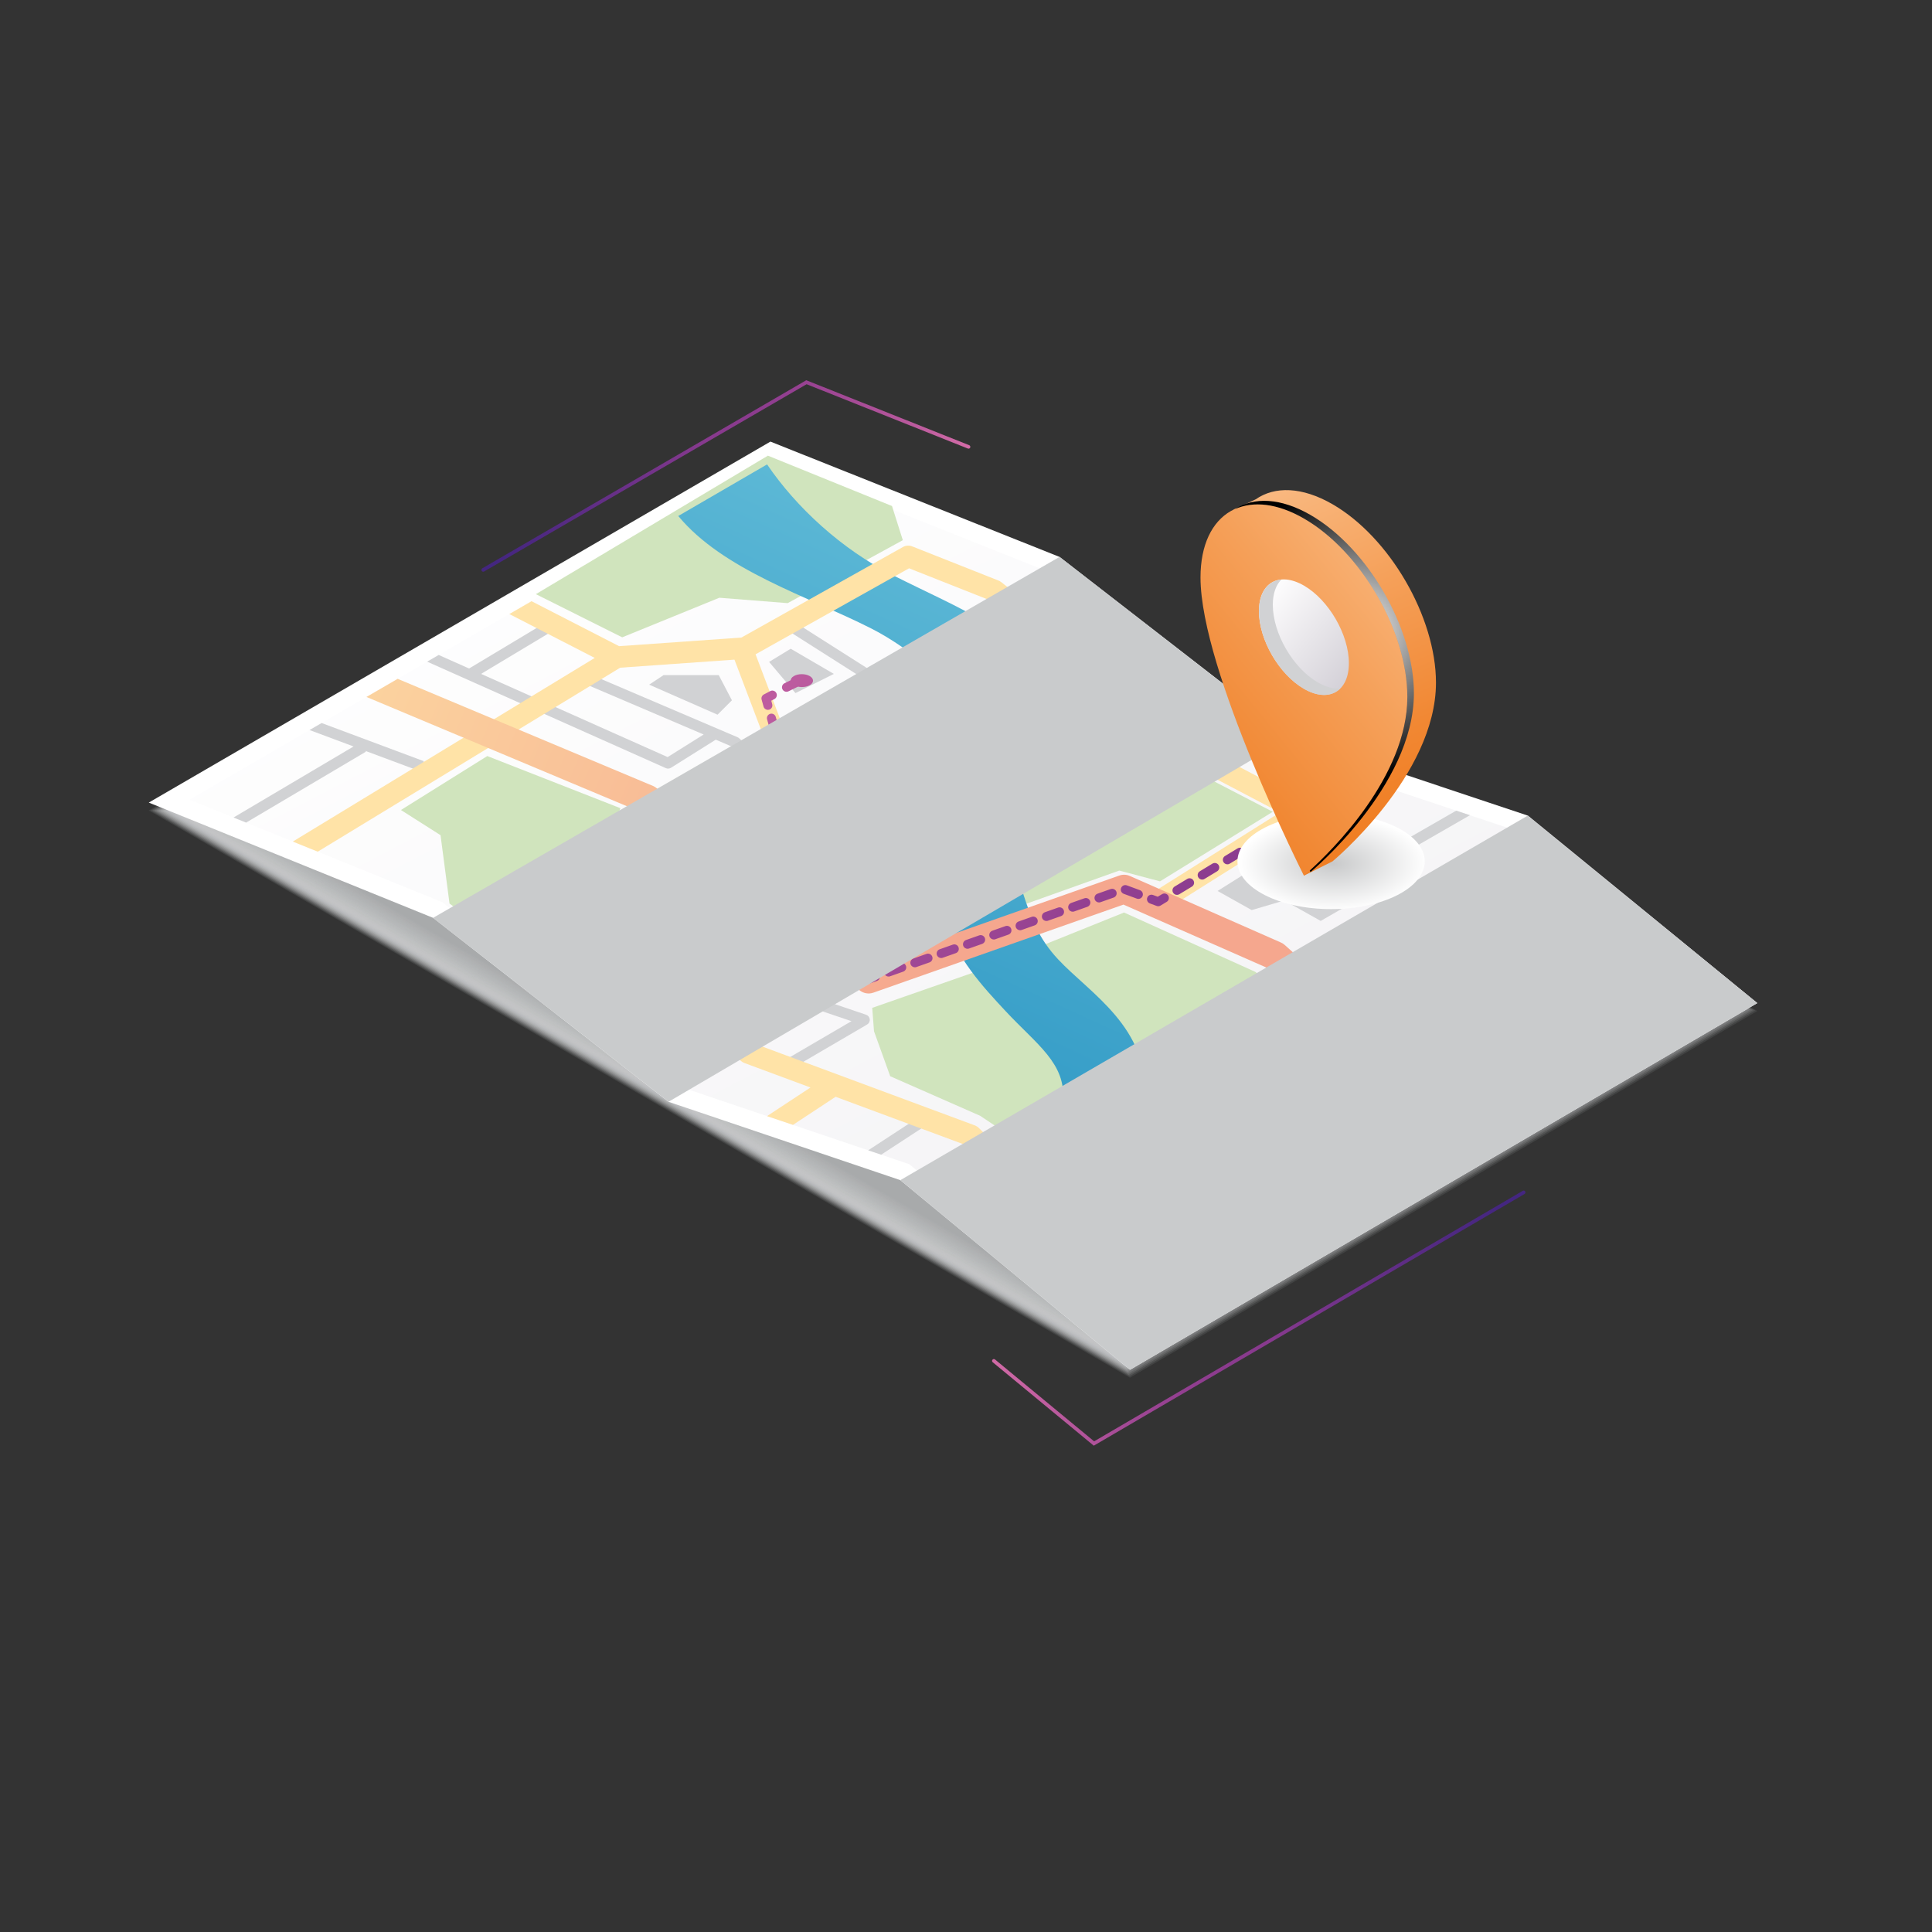 <?xml version="1.0" encoding="utf-8"?>
<!-- Generator: Adobe Illustrator 24.2.3, SVG Export Plug-In . SVG Version: 6.00 Build 0)  -->
<svg version="1.1" id="Calque_1" xmlns="http://www.w3.org/2000/svg" xmlns:xlink="http://www.w3.org/1999/xlink" x="0px" y="0px"
	 viewBox="0 0 595 595" style="enable-background:new 0 0 595 595;" xml:space="preserve">
<rect x="0" y="0" width="595" height="595" fill="#333333" stroke="none"/>
<style type="text/css">
	.st0{opacity:0.1;fill:#D1D2D4;}
	.st1{opacity:0.122;fill:#D0D1D3;}
	.st2{opacity:0.145;fill:#CFD0D2;}
	.st3{opacity:0.168;fill:#CECFD1;}
	.st4{opacity:0.19;fill:#CDCED0;}
	.st5{opacity:0.212;fill:#CCCDCF;}
	.st6{opacity:0.235;fill:#CBCCCE;}
	.st7{opacity:0.258;fill:#CACBCD;}
	.st8{opacity:0.28;fill:#C9CACC;}
	.st9{opacity:0.302;fill:#C8C9CB;}
	.st10{opacity:0.325;fill:#C7C8C9;}
	.st11{opacity:0.347;fill:#C6C7C8;}
	.st12{opacity:0.37;fill:#C5C6C7;}
	.st13{opacity:0.393;fill:#C4C5C6;}
	.st14{opacity:0.415;fill:#C3C4C5;}
	.st15{opacity:0.438;fill:#C2C3C4;}
	.st16{opacity:0.46;fill:#C1C2C3;}
	.st17{opacity:0.482;fill:#C0C1C2;}
	.st18{opacity:0.505;fill:#BFC0C1;}
	.st19{opacity:0.527;fill:#BEBFC0;}
	.st20{opacity:0.55;fill:#BCBEBF;}
	.st21{opacity:0.573;fill:#BBBDBE;}
	.st22{opacity:0.595;fill:#BABCBD;}
	.st23{opacity:0.618;fill:#B9BBBC;}
	.st24{opacity:0.64;fill:#B8BABB;}
	.st25{opacity:0.662;fill:#B7B9BA;}
	.st26{opacity:0.685;fill:#B6B8B9;}
	.st27{opacity:0.708;fill:#B5B7B8;}
	.st28{opacity:0.73;fill:#B4B6B7;}
	.st29{opacity:0.752;fill:#B3B5B6;}
	.st30{opacity:0.775;fill:#B2B4B5;}
	.st31{opacity:0.797;fill:#B1B3B4;}
	.st32{opacity:0.82;fill:#B0B2B3;}
	.st33{opacity:0.843;fill:#AFB1B2;}
	.st34{opacity:0.865;fill:#AEB0B1;}
	.st35{opacity:0.887;fill:#ADAFB0;}
	.st36{opacity:0.91;fill:#ACAEAF;}
	.st37{opacity:0.932;fill:#ABADAE;}
	.st38{opacity:0.955;fill:#AAACAD;}
	.st39{opacity:0.978;fill:#A9ABAC;}
	.st40{fill:#A8AAAB;}
	.st41{fill:#FFFFFF;}
	.st42{fill:url(#SVGID_1_);}
	.st43{fill:url(#SVGID_2_);}
	.st44{fill:#D1D2D4;}
	.st45{fill:#D0E4BD;}
	.st46{fill:url(#SVGID_3_);}
	.st47{fill:#FFE3A7;}
	.st48{fill:url(#SVGID_4_);}
	.st49{fill:url(#SVGID_5_);}
	.st50{fill:url(#SVGID_6_);}
	.st51{fill:url(#SVGID_7_);}
	.st52{fill:url(#SVGID_8_);}
	.st53{fill:url(#SVGID_9_);}
	.st54{fill:url(#SVGID_10_);}
	.st55{fill:url(#SVGID_11_);}
	.st56{fill:url(#SVGID_12_);}
	.st57{fill:url(#SVGID_13_);}
	.st58{fill:url(#SVGID_14_);}
	.st59{fill:url(#SVGID_15_);}
	.st60{fill:url(#SVGID_16_);}
	.st61{fill:url(#SVGID_17_);}
	.st62{fill:url(#SVGID_18_);}
	.st63{fill:url(#SVGID_19_);}
	.st64{fill:url(#SVGID_20_);}
	.st65{fill:url(#SVGID_21_);}
	.st66{fill:url(#SVGID_22_);}
	.st67{fill:url(#SVGID_23_);}
	.st68{fill:#C9CBCC;}
	.st69{fill:url(#SVGID_24_);}
	.st70{fill:url(#SVGID_25_);}
	.st71{fill:url(#SVGID_26_);}
	.st72{fill:url(#SVGID_27_);}
	.st73{fill:url(#SVGID_28_);}
	.st74{fill:url(#SVGID_29_);}
</style>
<g>
	<g>
		<polygon class="st0" points="237.27,138.44 45.82,249.6 347.98,424.29 541.2,311.36 		"/>
		<polygon class="st1" points="237.38,138.74 46.42,249.62 347.81,423.85 540.53,311.21 		"/>
		<polygon class="st2" points="237.49,139.04 47.03,249.63 347.63,423.41 539.85,311.06 		"/>
		<polygon class="st3" points="237.6,139.34 47.63,249.64 347.45,422.97 539.17,310.92 		"/>
		<polygon class="st4" points="237.71,139.64 48.23,249.66 347.27,422.53 538.5,310.77 		"/>
		<polygon class="st5" points="237.82,139.94 48.84,249.67 347.1,422.1 537.82,310.62 		"/>
		<polygon class="st6" points="237.92,140.24 49.44,249.68 346.92,421.66 537.14,310.48 		"/>
		<polygon class="st7" points="238.03,140.54 50.04,249.7 346.74,421.22 536.47,310.33 		"/>
		<polygon class="st8" points="238.14,140.84 50.64,249.71 346.56,420.78 535.79,310.19 		"/>
		<polygon class="st9" points="238.25,141.14 51.25,249.72 346.39,420.35 535.11,310.04 		"/>
		<polygon class="st10" points="238.36,141.44 51.85,249.74 346.21,419.91 534.43,309.89 		"/>
		<polygon class="st11" points="238.47,141.74 52.45,249.75 346.03,419.47 533.76,309.75 		"/>
		<polygon class="st12" points="238.57,142.04 53.06,249.76 345.85,419.03 533.08,309.6 		"/>
		<polygon class="st13" points="238.68,142.34 53.66,249.78 345.68,418.59 532.4,309.46 		"/>
		<polygon class="st14" points="238.79,142.64 54.26,249.79 345.5,418.16 531.73,309.31 		"/>
		<polygon class="st15" points="238.9,142.94 54.86,249.8 345.32,417.72 531.05,309.16 		"/>
		<polygon class="st16" points="239.01,143.24 55.47,249.82 345.14,417.28 530.37,309.02 		"/>
		<polygon class="st17" points="239.12,143.54 56.07,249.83 344.97,416.84 529.7,308.87 		"/>
		<polygon class="st18" points="239.22,143.85 56.67,249.84 344.79,416.4 529.02,308.72 		"/>
		<polygon class="st19" points="239.33,144.15 57.28,249.86 344.61,415.97 528.34,308.58 		"/>
		<polygon class="st20" points="239.44,144.45 57.88,249.87 344.43,415.53 527.67,308.43 		"/>
		<polygon class="st21" points="239.55,144.75 58.48,249.88 344.25,415.09 526.99,308.29 		"/>
		<polygon class="st22" points="239.66,145.05 59.08,249.9 344.08,414.65 526.31,308.14 		"/>
		<polygon class="st23" points="239.77,145.35 59.69,249.91 343.9,414.21 525.64,307.99 		"/>
		<polygon class="st24" points="239.87,145.65 60.29,249.92 343.72,413.78 524.96,307.85 		"/>
		<polygon class="st25" points="239.98,145.95 60.89,249.94 343.54,413.34 524.28,307.7 		"/>
		<polygon class="st26" points="240.09,146.25 61.5,249.95 343.37,412.9 523.61,307.55 		"/>
		<polygon class="st27" points="240.2,146.55 62.1,249.96 343.19,412.46 522.93,307.41 		"/>
		<polygon class="st28" points="240.31,146.85 62.7,249.98 343.01,412.03 522.25,307.26 		"/>
		<polygon class="st29" points="240.42,147.15 63.3,249.99 342.83,411.59 521.58,307.12 		"/>
		<polygon class="st30" points="240.52,147.45 63.91,250 342.66,411.15 520.9,306.97 		"/>
		<polygon class="st31" points="240.63,147.75 64.51,250.02 342.48,410.71 520.22,306.82 		"/>
		<polygon class="st32" points="240.74,148.05 65.11,250.03 342.3,410.27 519.55,306.68 		"/>
		<polygon class="st33" points="240.85,148.35 65.72,250.04 342.12,409.84 518.87,306.53 		"/>
		<polygon class="st34" points="240.96,148.65 66.32,250.06 341.95,409.4 518.19,306.39 		"/>
		<polygon class="st35" points="241.07,148.95 66.92,250.07 341.77,408.96 517.52,306.24 		"/>
		<polygon class="st36" points="241.17,149.25 67.52,250.08 341.59,408.52 516.84,306.09 		"/>
		<polygon class="st37" points="241.28,149.55 68.13,250.1 341.41,408.08 516.16,305.95 		"/>
		<polygon class="st38" points="241.39,149.85 68.73,250.11 341.23,407.65 515.49,305.8 		"/>
		<polygon class="st39" points="241.5,150.15 69.33,250.12 341.06,407.21 514.81,305.65 		"/>
		<polygon class="st40" points="241.61,150.46 69.94,250.14 340.88,406.77 514.13,305.51 		"/>
	</g>
	<polygon class="st41" points="347.98,421.85 541.2,308.92 470.52,251.18 397.69,226.87 326.31,171.51 237.27,136 45.82,247.17 
		133.38,282.67 205.88,339.32 277.28,363.45 	"/>
	<linearGradient id="SVGID_1_" gradientUnits="userSpaceOnUse" x1="148.019" y1="159.042" x2="296.482" y2="122.48">
		<stop  offset="5.050510e-03" style="stop-color:#442680"/>
		<stop  offset="0.115" style="stop-color:#502982"/>
		<stop  offset="0.326" style="stop-color:#6F3289"/>
		<stop  offset="0.475" style="stop-color:#873A8E"/>
		<stop  offset="0.57" style="stop-color:#8B3B8E"/>
		<stop  offset="0.671" style="stop-color:#944091"/>
		<stop  offset="0.776" style="stop-color:#A44A96"/>
		<stop  offset="0.882" style="stop-color:#B9599D"/>
		<stop  offset="0.989" style="stop-color:#D36CA7"/>
		<stop  offset="1" style="stop-color:#D66FA9"/>
	</linearGradient>
	<path class="st42" d="M148.81,176.07c-0.19,0-0.38-0.1-0.48-0.28c-0.15-0.26-0.06-0.6,0.2-0.76l99.78-57.93l0.25,0.1l49.93,19.91
		c0.28,0.11,0.42,0.44,0.31,0.72c-0.11,0.28-0.43,0.42-0.72,0.31l-49.67-19.81L149.09,176C149,176.05,148.91,176.07,148.81,176.07z"
		/>
	<linearGradient id="SVGID_2_" gradientUnits="userSpaceOnUse" x1="411.107" y1="500.536" x2="210.94" y2="115.714">
		<stop  offset="0.076" style="stop-color:#F0EFF2"/>
		<stop  offset="1" style="stop-color:#FFFFFF"/>
	</linearGradient>
	<polygon class="st43" points="280.02,358.53 208.54,334.37 136.18,277.83 58.38,246.28 237.72,142.14 323.53,176.36 395.04,231.82 
		467.8,256.11 531.52,308.16 348.53,415.11 	"/>
	<g>
		<polygon class="st44" points="243.51,199.79 236.86,203.85 244.98,213.45 256.8,207.54 		"/>
		<g>
			<path class="st44" d="M198.66,326.65l40.73-25.58l13.83,10.29c0.14,0.1,0.29,0.18,0.46,0.24l8.55,2.89l-20.86,12.19l1.68,2.87
				l24-14.03c0.56-0.33,0.88-0.96,0.81-1.6c-0.07-0.65-0.5-1.2-1.12-1.41L255,308.54l-12.58-9.36l11.95-7.5l-1.77-2.82l-56.72,35.61
				L198.66,326.65z"/>
			<polygon class="st44" points="108.89,229.89 71.92,251.77 75.79,253.34 112.69,231.5 112.55,231.26 129.36,237.53 130.52,234.42 
				99.05,222.67 95.33,224.83 			"/>
			<path class="st44" d="M205.07,236.57c0.22,0.1,0.45,0.14,0.68,0.14c0.31,0,0.61-0.09,0.88-0.25l13.8-8.66l5.17,2.21l29.7,27.5
				l2.26-2.44l-6.95-6.44l36.42-22.32c0.45-0.28,0.74-0.75,0.79-1.27c0.05-0.53-0.16-1.04-0.56-1.39l-20.31-17.91
				c-0.06-0.06-0.13-0.11-0.21-0.16l-21.79-13.85l-1.78,2.8l21.68,13.78l10.23,9.02l-35.09,21.46l-12.35-11.43
				c-0.14-0.13-0.3-0.23-0.48-0.31l-46.53-19.85l-1.3,3.06l37.38,15.94l-11.1,6.96l-57.45-25.62l22.43-13.46l-1.71-2.85
				l-24.42,14.65l-9.36-4.17l-3.55,2.06L205.07,236.57z M277.69,219.64l5.69,5.01l-35.3,21.63l-5.55-5.14L277.69,219.64z"/>
			<polygon class="st44" points="408.26,354.44 405.96,356.83 421.97,372.19 424.95,370.45 			"/>
			<polygon class="st44" points="285.04,346.69 283.22,343.9 267.38,354.26 271.38,355.61 			"/>
			<path class="st44" d="M429.48,292.39c0.11,0.63,0.57,1.14,1.18,1.32l25.85,7.39l0.91-3.2l-24.85-7.1l-1.42-8.36l40.46-23.22
				l-2.75-2.25l-38.3,21.98l-0.76-4.48c-0.09-0.52-0.42-0.96-0.88-1.2l-7.85-4.01l31.63-18.2l-4.22-1.41l-30.94,17.8l-24.07-12.29
				l-1.51,2.96l34.71,17.72L429.48,292.39z"/>
			<polygon class="st44" points="340.61,189.61 327.99,196.87 329.65,199.75 343.44,191.81 			"/>
		</g>
		<polygon class="st45" points="285.98,250.01 331.03,248.17 372.03,239.67 391.97,250.01 357.25,271.43 344.7,268.11 
			287.82,288.42 270.47,256.29 		"/>
		<polygon class="st45" points="236.49,140.33 165.03,182.98 191.62,196.28 221.53,184.09 242.58,185.75 278.04,166.36 
			274.71,155.84 		"/>
		<polygon class="st45" points="303.52,298.21 268.62,310.39 269.17,317.6 274.16,331.45 301.86,343.63 306.84,346.96 
			309.61,349.17 360.58,360.25 372.77,368.56 398.25,353.05 386.06,332.55 398.25,308.73 386.61,299.31 346.17,281.03 		"/>
		<linearGradient id="SVGID_3_" gradientUnits="userSpaceOnUse" x1="209.347" y1="429.245" x2="351.901" y2="117.546">
			<stop  offset="0.035" style="stop-color:#148CBE"/>
			<stop  offset="0.279" style="stop-color:#2D97C4"/>
			<stop  offset="0.749" style="stop-color:#58B5D4"/>
			<stop  offset="1" style="stop-color:#70C8DE"/>
		</linearGradient>
		<path class="st46" d="M312.23,385.14l30.05,24.82c3.01-15.79,8.39-48.49,10.17-71.68c1.67-21.74-16.84-32.39-26.59-42.84
			c-5.99-6.43-8.25-12.53-10.7-20.05c-3.14-9.63-1.31-18.47,0.8-28.71c2.17-10.52,7.61-23.75,3.99-36.92
			c-4.06-14.77-24.56-22.31-44.84-32.55c-15.95-8.06-29.89-20.96-38.87-34.19l-27.36,15.89c13.88,16.71,39.42,24.53,59.38,34.61
			c12.25,6.19,25.9,18.14,27.36,23.43c2.21,8.03,0.56,16.02-1.34,25.26c-2.4,11.64-8.57,25.64-3.61,40.85
			c3.97,12.18,11.94,20.73,18.96,28.27c9.73,10.44,18.64,16.1,17.76,27.59C326.17,354.58,318.27,373.02,312.23,385.14z"/>
		<path class="st47" d="M378.57,378.01l82.37-50.94c1.01-0.62,1.61-1.73,1.57-2.92l-1.06-39.73l22.41-15.2l-5.37-4.39l-22.27,15.11
			c-0.94,0.64-1.49,1.71-1.46,2.84l1.06,39.64l-82.58,51.07l0.06,0.1l-11.69-9.8c-0.43-0.36-0.95-0.61-1.5-0.72l-53.29-10.33
			l-5.38-5.37c-0.34-0.34-0.75-0.6-1.19-0.77l-68.12-25.27l-55.36-48.12l65.32-39.19c1.38-0.83,1.97-2.52,1.4-4.03l-10.8-28.48
			l47.27-26.49l24.67,9.76l69.97,55.1c0.16,0.13,0.33,0.24,0.51,0.33l19.06,10.01l-39.23,24.68l3.54,5.63l63.25-39.79l-8.16-2.72
			l-13.5,8.5l0.28-0.54l-21.89-11.49l-70.11-55.21c-0.25-0.2-0.53-0.36-0.83-0.48l-26.59-10.53c-0.93-0.37-1.97-0.3-2.85,0.19
			l-49.76,27.89l-37.66,2.65l-26.97-13.85l-6.83,3.96l26.3,13.51l-92.99,56.56l7.68,3.11l93.15-56.66l35.19-2.48l10.09,26.61
			l-66.86,40.12c-0.91,0.55-1.51,1.5-1.6,2.56c-0.09,1.06,0.33,2.1,1.13,2.8l59.27,51.52c0.3,0.26,0.65,0.47,1.02,0.61l20.36,7.55
			l-13.38,8.81l7.99,2.7l13.13-8.65l39.92,14.81l5.58,5.58c0.47,0.47,1.07,0.79,1.72,0.91l53.45,10.36l28.22,23.64l6.1-3.56
			L378.57,378.01z"/>
		<linearGradient id="SVGID_4_" gradientUnits="userSpaceOnUse" x1="314.358" y1="277.777" x2="19.279" y2="153.319">
			<stop  offset="0.035" style="stop-color:#F5A78E"/>
			<stop  offset="0.241" style="stop-color:#F7B393"/>
			<stop  offset="0.637" style="stop-color:#FBD19E"/>
			<stop  offset="1" style="stop-color:#FEEDA8"/>
		</linearGradient>
		<path class="st48" d="M395.67,291.03c-0.35-0.31-0.75-0.57-1.18-0.76l-46.53-20.5c-1.03-0.46-2.2-0.5-3.26-0.12l-76.32,26.87
			l-24.13-19.62c1.61-1.87,2.49-4.07,2.49-6.37c0-1.08-0.21-2.13-0.59-3.15l32.63-18.02l50-3.81c0.68-0.05,1.34-0.26,1.93-0.61
			l46.03-27.33l-7.53-5.84l-42.13,25.02l-49.93,3.8c-0.63,0.05-1.25,0.23-1.81,0.54l-35.51,19.61c-3.16-1.65-7.11-2.56-11.24-2.56
			c-2.23,0-4.4,0.27-6.42,0.77l-20-16.26c-0.33-0.27-0.69-0.48-1.08-0.65l-78.62-32.98l-9.61,5.58l84.21,35.33l16.62,13.51
			c-1.96,2-3.06,4.41-3.06,6.96c0,1.66,0.48,3.26,1.34,4.73l-44.56,27.07l7.47,5.84l44.46-27.01c2.8,1.12,6.06,1.72,9.43,1.72
			c2.59,0,5.1-0.36,7.38-1.04l28.56,23.22c1.2,0.97,2.82,1.26,4.27,0.74l77.01-27.12l44.28,19.5l62.46,56.11l8.03-4.7L395.67,291.03
			z M236.13,272.23c-1.86,1.08-4.55,1.69-7.36,1.69c-2.85,0-5.57-0.63-7.47-1.73c-1.35-0.78-1.8-1.53-1.8-1.75
			c0-0.21,0.44-0.94,1.74-1.69c1.86-1.08,4.55-1.69,7.36-1.69c2.85,0,5.57,0.63,7.47,1.73c1.35,0.78,1.8,1.53,1.8,1.76
			C237.87,270.75,237.43,271.47,236.13,272.23z"/>
		<polygon class="st45" points="461.95,348.06 450.32,336.43 465.83,326.46 484.11,278.82 490.76,276.05 530.09,308.18 		"/>
		<polygon class="st45" points="166.69,299.31 138.44,278.26 135.67,257.21 123.48,249.46 150.07,232.84 191.06,248.9 
			188.29,256.66 166.69,269.4 157.27,275.49 171.68,279.37 176.11,295.44 		"/>
		<g>
			<linearGradient id="SVGID_5_" gradientUnits="userSpaceOnUse" x1="404.899" y1="267.157" x2="211.289" y2="138.637">
				<stop  offset="0.035" style="stop-color:#873A8E"/>
				<stop  offset="0.221" style="stop-color:#934091"/>
				<stop  offset="0.58" style="stop-color:#B0529A"/>
				<stop  offset="1" style="stop-color:#D66FA9"/>
			</linearGradient>
			<path class="st49" d="M403.6,267.46c-0.19,0-0.38-0.04-0.56-0.12l-2.02-0.9c-0.7-0.31-1.01-1.13-0.7-1.83
				c0.31-0.7,1.13-1.01,1.83-0.7l2.02,0.9c0.7,0.31,1.01,1.13,0.7,1.83C404.64,267.16,404.13,267.46,403.6,267.46z"/>
			<linearGradient id="SVGID_6_" gradientUnits="userSpaceOnUse" x1="404.202" y1="268.207" x2="210.59" y2="139.686">
				<stop  offset="0.035" style="stop-color:#873A8E"/>
				<stop  offset="0.221" style="stop-color:#934091"/>
				<stop  offset="0.58" style="stop-color:#B0529A"/>
				<stop  offset="1" style="stop-color:#D66FA9"/>
			</linearGradient>
			<path class="st50" d="M397.61,264.79c-0.19,0-0.38-0.04-0.56-0.12l-3.97-1.77c-0.7-0.31-1.01-1.13-0.7-1.83
				c0.31-0.7,1.13-1.01,1.83-0.7l3.97,1.77c0.7,0.31,1.01,1.13,0.7,1.83C398.65,264.48,398.14,264.79,397.61,264.79z"/>
			<linearGradient id="SVGID_7_" gradientUnits="userSpaceOnUse" x1="402.951" y1="270.092" x2="209.341" y2="141.572">
				<stop  offset="0.035" style="stop-color:#873A8E"/>
				<stop  offset="0.221" style="stop-color:#934091"/>
				<stop  offset="0.58" style="stop-color:#B0529A"/>
				<stop  offset="1" style="stop-color:#D66FA9"/>
			</linearGradient>
			<path class="st51" d="M385.77,261.49c-0.47,0-0.93-0.24-1.19-0.67c-0.4-0.65-0.19-1.51,0.47-1.9l1.9-1.15
				c0.39-0.24,0.87-0.27,1.28-0.08l2.02,0.9c0.7,0.31,1.01,1.13,0.7,1.83c-0.31,0.7-1.13,1.01-1.83,0.7l-1.36-0.61l-1.28,0.77
				C386.26,261.43,386.01,261.49,385.77,261.49z"/>
			<linearGradient id="SVGID_8_" gradientUnits="userSpaceOnUse" x1="394.349" y1="283.05" x2="200.737" y2="154.529">
				<stop  offset="0.035" style="stop-color:#873A8E"/>
				<stop  offset="0.221" style="stop-color:#934091"/>
				<stop  offset="0.58" style="stop-color:#B0529A"/>
				<stop  offset="1" style="stop-color:#D66FA9"/>
			</linearGradient>
			<path class="st52" d="M362.48,275.6c-0.47,0-0.93-0.24-1.19-0.67c-0.4-0.65-0.19-1.51,0.47-1.9l3.88-2.35
				c0.65-0.39,1.51-0.19,1.9,0.47c0.4,0.65,0.19,1.51-0.47,1.9l-3.88,2.35C362.97,275.53,362.72,275.6,362.48,275.6z M370.24,270.89
				c-0.47,0-0.93-0.24-1.19-0.67c-0.4-0.65-0.19-1.51,0.47-1.9l3.88-2.35c0.65-0.39,1.51-0.19,1.9,0.47c0.4,0.65,0.19,1.51-0.47,1.9
				l-3.88,2.35C370.73,270.83,370.49,270.89,370.24,270.89z M378,266.19c-0.47,0-0.92-0.24-1.19-0.67c-0.4-0.65-0.19-1.51,0.47-1.9
				l3.88-2.35c0.65-0.39,1.51-0.19,1.9,0.47c0.4,0.65,0.19,1.51-0.47,1.9l-3.88,2.35C378.5,266.13,378.25,266.19,378,266.19z"/>
			<linearGradient id="SVGID_9_" gradientUnits="userSpaceOnUse" x1="385.707" y1="296.07" x2="192.094" y2="167.548">
				<stop  offset="0.035" style="stop-color:#873A8E"/>
				<stop  offset="0.221" style="stop-color:#934091"/>
				<stop  offset="0.58" style="stop-color:#B0529A"/>
				<stop  offset="1" style="stop-color:#D66FA9"/>
			</linearGradient>
			<path class="st53" d="M356.7,279.09c-0.16,0-0.32-0.03-0.48-0.09l-2.08-0.77c-0.72-0.26-1.08-1.06-0.82-1.78
				c0.26-0.72,1.06-1.09,1.78-0.82l1.45,0.54l1.33-0.8c0.65-0.39,1.51-0.19,1.9,0.47c0.4,0.65,0.19,1.51-0.47,1.9l-1.9,1.15
				C357.2,279.03,356.95,279.09,356.7,279.09z"/>
			<linearGradient id="SVGID_10_" gradientUnits="userSpaceOnUse" x1="367.188" y1="323.967" x2="173.576" y2="195.447">
				<stop  offset="0.035" style="stop-color:#873A8E"/>
				<stop  offset="0.221" style="stop-color:#934091"/>
				<stop  offset="0.58" style="stop-color:#B0529A"/>
				<stop  offset="1" style="stop-color:#D66FA9"/>
			</linearGradient>
			<path class="st54" d="M273.65,300.75c-0.57,0-1.11-0.36-1.31-0.93c-0.25-0.72,0.12-1.51,0.85-1.77l4.05-1.43
				c0.72-0.26,1.51,0.12,1.77,0.85s-0.12,1.51-0.85,1.77l-4.05,1.43C273.96,300.73,273.8,300.75,273.65,300.75z M281.75,297.9
				c-0.57,0-1.11-0.36-1.31-0.93c-0.25-0.72,0.12-1.51,0.85-1.77l4.05-1.43c0.72-0.26,1.51,0.13,1.77,0.85
				c0.25,0.72-0.12,1.51-0.85,1.77l-4.05,1.43C282.06,297.88,281.91,297.9,281.75,297.9z M289.85,295.05
				c-0.57,0-1.11-0.36-1.31-0.93c-0.25-0.72,0.12-1.51,0.85-1.77l4.05-1.43c0.72-0.26,1.51,0.12,1.77,0.85
				c0.25,0.72-0.12,1.51-0.85,1.77l-4.05,1.43C290.16,295.02,290.01,295.05,289.85,295.05z M297.96,292.2
				c-0.57,0-1.11-0.36-1.31-0.93c-0.25-0.72,0.12-1.51,0.85-1.77l4.05-1.43c0.72-0.26,1.51,0.12,1.77,0.85
				c0.25,0.72-0.12,1.51-0.85,1.77l-4.05,1.43C298.26,292.17,298.11,292.2,297.96,292.2z M306.06,289.34
				c-0.57,0-1.11-0.36-1.31-0.93c-0.25-0.72,0.12-1.51,0.85-1.77l4.05-1.43c0.72-0.26,1.51,0.13,1.77,0.85
				c0.25,0.72-0.12,1.51-0.85,1.77l-4.05,1.43C306.36,289.32,306.21,289.34,306.06,289.34z M314.16,286.49
				c-0.57,0-1.11-0.36-1.31-0.93c-0.25-0.72,0.12-1.51,0.85-1.77l4.05-1.43c0.72-0.26,1.51,0.12,1.77,0.85
				c0.25,0.72-0.12,1.51-0.85,1.77l-4.05,1.43C314.47,286.47,314.31,286.49,314.16,286.49z M322.26,283.64
				c-0.57,0-1.11-0.36-1.31-0.93c-0.25-0.72,0.12-1.51,0.85-1.77l4.05-1.43c0.72-0.26,1.51,0.12,1.77,0.85
				c0.25,0.72-0.12,1.51-0.85,1.77l-4.05,1.43C322.57,283.61,322.41,283.64,322.26,283.64z M330.36,280.78
				c-0.57,0-1.11-0.36-1.31-0.93c-0.25-0.72,0.12-1.51,0.85-1.77l4.05-1.43c0.72-0.26,1.51,0.12,1.77,0.85
				c0.25,0.72-0.12,1.51-0.85,1.77l-4.05,1.43C330.67,280.76,330.51,280.78,330.36,280.78z M338.46,277.93
				c-0.57,0-1.11-0.36-1.31-0.93c-0.25-0.72,0.12-1.51,0.85-1.77l4.05-1.43c0.72-0.26,1.51,0.12,1.77,0.85
				c0.25,0.72-0.12,1.51-0.85,1.77l-4.05,1.43C338.77,277.91,338.61,277.93,338.46,277.93z M350.59,276.84
				c-0.16,0-0.32-0.03-0.48-0.09l-4.03-1.48c-0.72-0.26-1.08-1.06-0.82-1.78c0.27-0.72,1.06-1.09,1.78-0.82l4.03,1.48
				c0.72,0.26,1.08,1.06,0.82,1.78C351.68,276.5,351.15,276.84,350.59,276.84z"/>
			<linearGradient id="SVGID_11_" gradientUnits="userSpaceOnUse" x1="347.528" y1="353.584" x2="153.917" y2="225.064">
				<stop  offset="0.035" style="stop-color:#873A8E"/>
				<stop  offset="0.221" style="stop-color:#934091"/>
				<stop  offset="0.58" style="stop-color:#B0529A"/>
				<stop  offset="1" style="stop-color:#D66FA9"/>
			</linearGradient>
			<path class="st55" d="M267.51,302.92c-0.31,0-0.62-0.11-0.87-0.31l-1.72-1.4c-0.59-0.48-0.68-1.35-0.2-1.95
				c0.48-0.59,1.35-0.68,1.95-0.2l1.12,0.91l1.36-0.48c0.72-0.26,1.51,0.12,1.77,0.85s-0.12,1.51-0.85,1.77l-2.09,0.74
				C267.82,302.89,267.67,302.92,267.51,302.92z"/>
			<linearGradient id="SVGID_12_" gradientUnits="userSpaceOnUse" x1="348.103" y1="352.719" x2="154.491" y2="224.199">
				<stop  offset="0.035" style="stop-color:#873A8E"/>
				<stop  offset="0.221" style="stop-color:#934091"/>
				<stop  offset="0.58" style="stop-color:#B0529A"/>
				<stop  offset="1" style="stop-color:#D66FA9"/>
			</linearGradient>
			<path class="st56" d="M262.74,299.03c-0.31,0-0.62-0.1-0.87-0.31l-3.06-2.48c-0.59-0.48-0.68-1.35-0.2-1.95
				c0.48-0.6,1.35-0.68,1.95-0.2l3.06,2.48c0.59,0.48,0.68,1.35,0.2,1.95C263.54,298.86,263.14,299.03,262.74,299.03z
				 M256.62,294.06c-0.31,0-0.62-0.1-0.87-0.31l-3.06-2.48c-0.59-0.48-0.68-1.35-0.2-1.95c0.48-0.6,1.36-0.68,1.95-0.2l3.06,2.48
				c0.59,0.48,0.68,1.35,0.2,1.95C257.42,293.89,257.03,294.06,256.62,294.06z M250.51,289.1c-0.31,0-0.62-0.1-0.87-0.31l-3.06-2.48
				c-0.59-0.48-0.68-1.35-0.2-1.95c0.48-0.6,1.36-0.68,1.95-0.2l3.06,2.48c0.59,0.48,0.68,1.35,0.2,1.95
				C251.31,288.92,250.91,289.1,250.51,289.1z M244.4,284.13c-0.31,0-0.62-0.1-0.87-0.31l-3.06-2.48c-0.59-0.48-0.68-1.35-0.2-1.95
				c0.48-0.6,1.35-0.68,1.95-0.2l3.06,2.48c0.59,0.48,0.68,1.35,0.2,1.95C245.2,283.95,244.8,284.13,244.4,284.13z"/>
			<linearGradient id="SVGID_13_" gradientUnits="userSpaceOnUse" x1="349.704" y1="350.307" x2="156.093" y2="221.786">
				<stop  offset="0.035" style="stop-color:#873A8E"/>
				<stop  offset="0.221" style="stop-color:#934091"/>
				<stop  offset="0.58" style="stop-color:#B0529A"/>
				<stop  offset="1" style="stop-color:#D66FA9"/>
			</linearGradient>
			<path class="st57" d="M238.29,279.16c-0.31,0-0.62-0.1-0.87-0.31l-1.72-1.4c-0.33-0.27-0.52-0.67-0.51-1.09
				c0.01-0.43,0.21-0.82,0.54-1.08c0,0,0.66-0.52,1.4-1.35c0.51-0.57,1.38-0.63,1.96-0.12c0.57,0.51,0.63,1.38,0.12,1.96
				c-0.18,0.2-0.35,0.38-0.51,0.55l0.47,0.38c0.59,0.48,0.68,1.35,0.2,1.95C239.09,278.98,238.69,279.16,238.29,279.16z"/>
			<linearGradient id="SVGID_14_" gradientUnits="userSpaceOnUse" x1="353.8" y1="344.136" x2="160.189" y2="215.616">
				<stop  offset="0.035" style="stop-color:#873A8E"/>
				<stop  offset="0.221" style="stop-color:#934091"/>
				<stop  offset="0.58" style="stop-color:#B0529A"/>
				<stop  offset="1" style="stop-color:#D66FA9"/>
			</linearGradient>
			<path class="st58" d="M240.24,272.8c-0.14,0-0.29-0.02-0.43-0.07c-0.73-0.24-1.12-1.02-0.89-1.75c0.16-0.5,0.24-0.98,0.24-1.44
				c0-0.53-0.1-1.03-0.31-1.54c-0.3-0.71,0.04-1.52,0.74-1.81c0.71-0.29,1.52,0.04,1.81,0.74c0.35,0.84,0.53,1.71,0.53,2.61
				c0,0.75-0.13,1.52-0.38,2.3C241.37,272.43,240.82,272.8,240.24,272.8z M237.62,265.77c-0.3,0-0.59-0.09-0.85-0.29
				c-0.87-0.67-1.92-1.2-3.15-1.59c-0.73-0.23-1.13-1.01-0.9-1.74c0.23-0.73,1.01-1.13,1.74-0.9c1.53,0.48,2.88,1.17,4.01,2.04
				c0.61,0.47,0.72,1.34,0.25,1.94C238.44,265.58,238.03,265.77,237.62,265.77z M230.09,263.21c-0.04,0-0.08,0-0.12,0
				c-1.22-0.1-2.59-0.1-3.83-0.02c-0.79,0.07-1.42-0.53-1.47-1.29c-0.05-0.76,0.53-1.42,1.29-1.47c1.36-0.09,2.87-0.09,4.23,0.02
				c0.76,0.06,1.33,0.73,1.27,1.5C231.41,262.66,230.8,263.21,230.09,263.21z"/>
			<linearGradient id="SVGID_15_" gradientUnits="userSpaceOnUse" x1="350.772" y1="348.696" x2="157.162" y2="220.176">
				<stop  offset="0.035" style="stop-color:#873A8E"/>
				<stop  offset="0.221" style="stop-color:#934091"/>
				<stop  offset="0.58" style="stop-color:#B0529A"/>
				<stop  offset="1" style="stop-color:#D66FA9"/>
			</linearGradient>
			<path class="st59" d="M219.87,264.14c-0.32,0-0.64-0.11-0.89-0.32l-1.7-1.42c-0.59-0.49-0.66-1.37-0.17-1.95
				c0.49-0.59,1.36-0.66,1.95-0.17l1.16,0.97c0.39-0.09,0.92-0.2,1.57-0.31c0.75-0.14,1.47,0.37,1.61,1.12
				c0.13,0.75-0.37,1.47-1.12,1.61c-1.25,0.22-2.04,0.43-2.04,0.44C220.11,264.12,219.99,264.14,219.87,264.14z"/>
			<linearGradient id="SVGID_16_" gradientUnits="userSpaceOnUse" x1="350.896" y1="348.508" x2="157.286" y2="219.989">
				<stop  offset="0.035" style="stop-color:#873A8E"/>
				<stop  offset="0.221" style="stop-color:#934091"/>
				<stop  offset="0.58" style="stop-color:#B0529A"/>
				<stop  offset="1" style="stop-color:#D66FA9"/>
			</linearGradient>
			<path class="st60" d="M214.69,259.79c-0.31,0-0.63-0.11-0.89-0.32l-3.49-2.93c-0.59-0.49-0.66-1.37-0.17-1.95
				c0.49-0.59,1.37-0.66,1.95-0.17l3.49,2.93c0.59,0.49,0.66,1.37,0.17,1.95C215.48,259.62,215.08,259.79,214.69,259.79z"/>
			<linearGradient id="SVGID_17_" gradientUnits="userSpaceOnUse" x1="351.938" y1="346.938" x2="158.328" y2="218.418">
				<stop  offset="0.035" style="stop-color:#873A8E"/>
				<stop  offset="0.221" style="stop-color:#934091"/>
				<stop  offset="0.58" style="stop-color:#B0529A"/>
				<stop  offset="1" style="stop-color:#D66FA9"/>
			</linearGradient>
			<path class="st61" d="M207.72,253.93c-0.31,0-0.63-0.11-0.89-0.32l-1.7-1.43c-0.35-0.29-0.53-0.73-0.49-1.18
				c0.04-0.45,0.29-0.85,0.68-1.08l1.92-1.11c0.66-0.38,1.51-0.16,1.89,0.5c0.38,0.66,0.16,1.51-0.5,1.89l-0.21,0.12l0.19,0.16
				c0.59,0.49,0.66,1.37,0.17,1.95C208.5,253.76,208.11,253.93,207.72,253.93z"/>
			<linearGradient id="SVGID_18_" gradientUnits="userSpaceOnUse" x1="361.307" y1="332.828" x2="167.695" y2="204.307">
				<stop  offset="0.035" style="stop-color:#873A8E"/>
				<stop  offset="0.221" style="stop-color:#934091"/>
				<stop  offset="0.58" style="stop-color:#B0529A"/>
				<stop  offset="1" style="stop-color:#D66FA9"/>
			</linearGradient>
			<path class="st62" d="M211.33,249.42c-0.48,0-0.94-0.25-1.2-0.69c-0.38-0.66-0.16-1.51,0.5-1.89l3.39-1.97
				c0.66-0.38,1.51-0.16,1.89,0.5c0.38,0.66,0.16,1.51-0.5,1.89l-3.39,1.97C211.8,249.36,211.56,249.42,211.33,249.42z
				 M218.11,245.49c-0.48,0-0.94-0.25-1.2-0.69c-0.38-0.66-0.16-1.51,0.5-1.89l3.39-1.97c0.66-0.38,1.51-0.16,1.89,0.5
				c0.38,0.66,0.16,1.51-0.5,1.89l-3.39,1.97C218.58,245.43,218.35,245.49,218.11,245.49z M224.89,241.55
				c-0.48,0-0.94-0.25-1.2-0.69c-0.38-0.66-0.16-1.51,0.5-1.89l3.39-1.97c0.66-0.38,1.51-0.16,1.89,0.5
				c0.38,0.66,0.16,1.51-0.5,1.89l-3.39,1.97C225.37,241.49,225.13,241.55,224.89,241.55z M231.67,237.61
				c-0.48,0-0.94-0.25-1.2-0.69c-0.38-0.66-0.16-1.51,0.5-1.89l3.39-1.97c0.66-0.38,1.51-0.16,1.89,0.5
				c0.38,0.66,0.16,1.51-0.5,1.89l-3.39,1.97C232.15,237.55,231.91,237.61,231.67,237.61z"/>
			<linearGradient id="SVGID_19_" gradientUnits="userSpaceOnUse" x1="371.005" y1="318.218" x2="177.393" y2="189.697">
				<stop  offset="0.035" style="stop-color:#873A8E"/>
				<stop  offset="0.221" style="stop-color:#934091"/>
				<stop  offset="0.58" style="stop-color:#B0529A"/>
				<stop  offset="1" style="stop-color:#D66FA9"/>
			</linearGradient>
			<path class="st63" d="M238.45,233.67c-0.48,0-0.94-0.25-1.2-0.69c-0.38-0.66-0.16-1.51,0.5-1.89l0.99-0.58l-0.31-1.1
				c-0.21-0.74,0.23-1.5,0.96-1.71c0.73-0.2,1.5,0.23,1.71,0.96l0.59,2.13c0.17,0.61-0.09,1.25-0.64,1.57l-1.92,1.11
				C238.93,233.61,238.69,233.67,238.45,233.67z"/>
			<linearGradient id="SVGID_20_" gradientUnits="userSpaceOnUse" x1="374.174" y1="313.444" x2="180.561" y2="184.923">
				<stop  offset="0.035" style="stop-color:#873A8E"/>
				<stop  offset="0.221" style="stop-color:#934091"/>
				<stop  offset="0.58" style="stop-color:#B0529A"/>
				<stop  offset="1" style="stop-color:#D66FA9"/>
			</linearGradient>
			<path class="st64" d="M238.67,226.49c-0.61,0-1.16-0.4-1.33-1.01l-1.1-3.94c-0.21-0.74,0.23-1.5,0.96-1.71
				c0.73-0.21,1.5,0.23,1.71,0.96l1.1,3.94c0.21,0.74-0.23,1.5-0.96,1.71C238.92,226.47,238.8,226.49,238.67,226.49z"/>
			<linearGradient id="SVGID_21_" gradientUnits="userSpaceOnUse" x1="377.331" y1="308.688" x2="183.719" y2="180.167">
				<stop  offset="0.035" style="stop-color:#873A8E"/>
				<stop  offset="0.221" style="stop-color:#934091"/>
				<stop  offset="0.58" style="stop-color:#B0529A"/>
				<stop  offset="1" style="stop-color:#D66FA9"/>
			</linearGradient>
			<path class="st65" d="M236.48,218.61c-0.61,0-1.16-0.4-1.33-1.01l-0.59-2.13c-0.18-0.63,0.11-1.29,0.69-1.6l1.96-1.03
				c0.68-0.36,1.51-0.1,1.87,0.58c0.36,0.68,0.1,1.51-0.58,1.87l-0.97,0.51l0.29,1.06c0.21,0.74-0.23,1.5-0.96,1.71
				C236.73,218.59,236.6,218.61,236.48,218.61z"/>
			<linearGradient id="SVGID_22_" gradientUnits="userSpaceOnUse" x1="381.443" y1="302.492" x2="187.832" y2="173.971">
				<stop  offset="0.035" style="stop-color:#873A8E"/>
				<stop  offset="0.221" style="stop-color:#934091"/>
				<stop  offset="0.58" style="stop-color:#B0529A"/>
				<stop  offset="1" style="stop-color:#D66FA9"/>
			</linearGradient>
			<path class="st66" d="M242.22,213.05c-0.5,0-0.98-0.27-1.23-0.74c-0.36-0.68-0.1-1.51,0.58-1.87l2.77-1.36
				c0.68-0.35,1.51-0.1,1.87,0.58c0.36,0.68,0.1,1.51-0.58,1.87l-2.77,1.36C242.65,213,242.43,213.05,242.22,213.05z"/>
		</g>
		<linearGradient id="SVGID_23_" gradientUnits="userSpaceOnUse" x1="383.102" y1="299.994" x2="189.491" y2="171.474">
			<stop  offset="0.035" style="stop-color:#873A8E"/>
			<stop  offset="0.221" style="stop-color:#934091"/>
			<stop  offset="0.58" style="stop-color:#B0529A"/>
			<stop  offset="1" style="stop-color:#D66FA9"/>
		</linearGradient>
		<path class="st67" d="M249.39,211.02c-1.34,0.77-3.52,0.77-4.87-0.01c-1.35-0.78-1.36-2.04-0.02-2.81
			c1.34-0.77,3.52-0.77,4.87,0.01C250.72,208.99,250.73,210.25,249.39,211.02z"/>
		<polygon class="st44" points="409.7,347.88 429.64,336.06 405.63,313.9 398.62,318.7 411.91,333.48 403.05,339.02 		"/>
		<polygon class="st44" points="360.95,404.01 380.89,392.2 362.61,376.13 355.59,380.93 354.3,395.15 		"/>
		<polygon class="st44" points="390.86,264.41 374.98,274.39 385.49,280.28 395.51,277.32 406.74,283.62 418.93,276.6 		"/>
		<polygon class="st44" points="204.36,207.91 199.93,210.86 220.98,220.1 225.41,215.67 221.35,207.91 		"/>
		<polygon class="st44" points="219.87,304.67 235.75,294.7 229.47,288.42 222.82,292.11 216.55,286.2 204.73,293.22 		"/>
		<polygon class="st44" points="328.45,231.18 343.59,220.84 328.45,207.54 323.28,212.34 331.4,218.62 324.39,224.53 		"/>
		<polygon class="st44" points="440.35,326.09 451.43,319.07 451.06,301.35 442.57,299.87 440.35,311.32 436.29,314.27 
			418.19,298.39 412.28,301.72 		"/>
		<polygon class="st44" points="268.62,293.22 280.81,286.94 266.77,259.24 255.69,265.15 255.32,273.28 249.42,277.71 		"/>
	</g>
	<polygon class="st68" points="397.69,226.87 326.31,171.51 133.38,282.67 205.88,339.32 	"/>
	<polygon class="st68" points="277.28,363.45 347.98,421.85 541.2,308.92 470.52,251.18 	"/>
	<linearGradient id="SVGID_24_" gradientUnits="userSpaceOnUse" x1="468.471" y1="390.875" x2="304.865" y2="428.545">
		<stop  offset="5.050510e-03" style="stop-color:#442680"/>
		<stop  offset="0.115" style="stop-color:#502982"/>
		<stop  offset="0.326" style="stop-color:#6F3289"/>
		<stop  offset="0.475" style="stop-color:#873A8E"/>
		<stop  offset="0.57" style="stop-color:#8B3B8E"/>
		<stop  offset="0.671" style="stop-color:#944091"/>
		<stop  offset="0.776" style="stop-color:#A44A96"/>
		<stop  offset="0.882" style="stop-color:#B9599D"/>
		<stop  offset="0.989" style="stop-color:#D36CA7"/>
		<stop  offset="1" style="stop-color:#D66FA9"/>
	</linearGradient>
	<path class="st69" d="M336.85,445.23l-0.3-0.25l-30.82-25.45c-0.24-0.19-0.27-0.54-0.07-0.78c0.19-0.24,0.55-0.27,0.78-0.07
		l30.52,25.21l132.01-77.15c0.26-0.16,0.6-0.07,0.76,0.2c0.15,0.26,0.06,0.6-0.2,0.76L336.85,445.23z"/>
	<g>
		
			<radialGradient id="SVGID_25_" cx="1200.333" cy="-3230.509" r="24.424" gradientTransform="matrix(1.181 0 0 0.602 -1007.096 2210.68)" gradientUnits="userSpaceOnUse">
			<stop  offset="0" style="stop-color:#C8C9CA"/>
			<stop  offset="1" style="stop-color:#FFFFFF"/>
		</radialGradient>
		<ellipse class="st70" cx="409.94" cy="265.27" rx="28.84" ry="14.71"/>
		<linearGradient id="SVGID_26_" gradientUnits="userSpaceOnUse" x1="431.627" y1="256.445" x2="385.75" y2="152.213">
			<stop  offset="0.035" style="stop-color:#F07E23"/>
			<stop  offset="0.242" style="stop-color:#F18732"/>
			<stop  offset="0.641" style="stop-color:#F5A059"/>
			<stop  offset="1" style="stop-color:#F9B981"/>
		</linearGradient>
		<path class="st71" d="M410.38,155.29c-9.4-5.43-17.82-5.59-23.65-1.52l-6.75,3.15l0.83,4.33c-1.45,3.34-2.27,7.42-2.27,12.19
			c0,13.82,7.39,35.63,15.05,54.53l7.99,41.7l8.81-4.4c0,0,31.85-26.36,31.85-55.06C442.22,190.03,427.97,165.44,410.38,155.29z"/>
		<linearGradient id="SVGID_27_" gradientUnits="userSpaceOnUse" x1="350.939" y1="245.48" x2="440.123" y2="172.811">
			<stop  offset="0.035" style="stop-color:#F07E23"/>
			<stop  offset="0.242" style="stop-color:#F18732"/>
			<stop  offset="0.641" style="stop-color:#F5A059"/>
			<stop  offset="1" style="stop-color:#F9B981"/>
		</linearGradient>
		<path class="st72" d="M433.42,214.62c0,28.7-31.85,55.06-31.85,55.06s-31.85-63.13-31.85-91.83c0-20.18,14.26-28.31,31.85-18.16
			C419.16,169.84,433.42,194.44,433.42,214.62z"/>
		<radialGradient id="SVGID_28_" cx="417.427" cy="194.523" r="44.873" gradientUnits="userSpaceOnUse">
			<stop  offset="0" style="stop-color:#FFFFFF"/>
			<stop  offset="1" style="stop-color:#000000"/>
		</radialGradient>
		<path class="st73" d="M403.59,158.59c-9.19-5.3-17.44-5.58-23.25-1.8c5.64-2.55,13.06-1.82,21.23,2.9
			c17.59,10.15,31.85,34.75,31.85,54.93c0,24.59-23.37,47.45-30.06,53.49c0.14,0.28,0.23,0.46,0.23,0.46s31.85-26.36,31.85-55.06
			C435.43,193.34,421.18,168.74,403.59,158.59z"/>
		
			<linearGradient id="SVGID_29_" gradientUnits="userSpaceOnUse" x1="-142.29" y1="2353.053" x2="-166.84" y2="2334.494" gradientTransform="matrix(0.866 0.5 0 1.155 535.254 -2433.107)">
			<stop  offset="0" style="stop-color:#D4D1D8"/>
			<stop  offset="0.921" style="stop-color:#FCFBFC"/>
			<stop  offset="1" style="stop-color:#FFFFFF"/>
		</linearGradient>
		<path class="st74" d="M415.42,204.23c0,8.78-6.2,12.31-13.85,7.9c-7.65-4.42-13.85-15.11-13.85-23.89c0-8.78,6.2-12.31,13.85-7.9
			C409.22,184.76,415.42,195.45,415.42,204.23z"/>
		<path class="st44" d="M405.84,210.15c-7.65-4.42-13.85-15.11-13.85-23.89c0-3.48,0.98-6.11,2.63-7.78
			c-4.13,0.37-6.91,3.88-6.91,9.75c0,8.78,6.2,19.47,13.85,23.89c4.62,2.67,8.7,2.42,11.22-0.12
			C410.74,212.19,408.38,211.61,405.84,210.15z"/>
	</g>
</g>
</svg>
